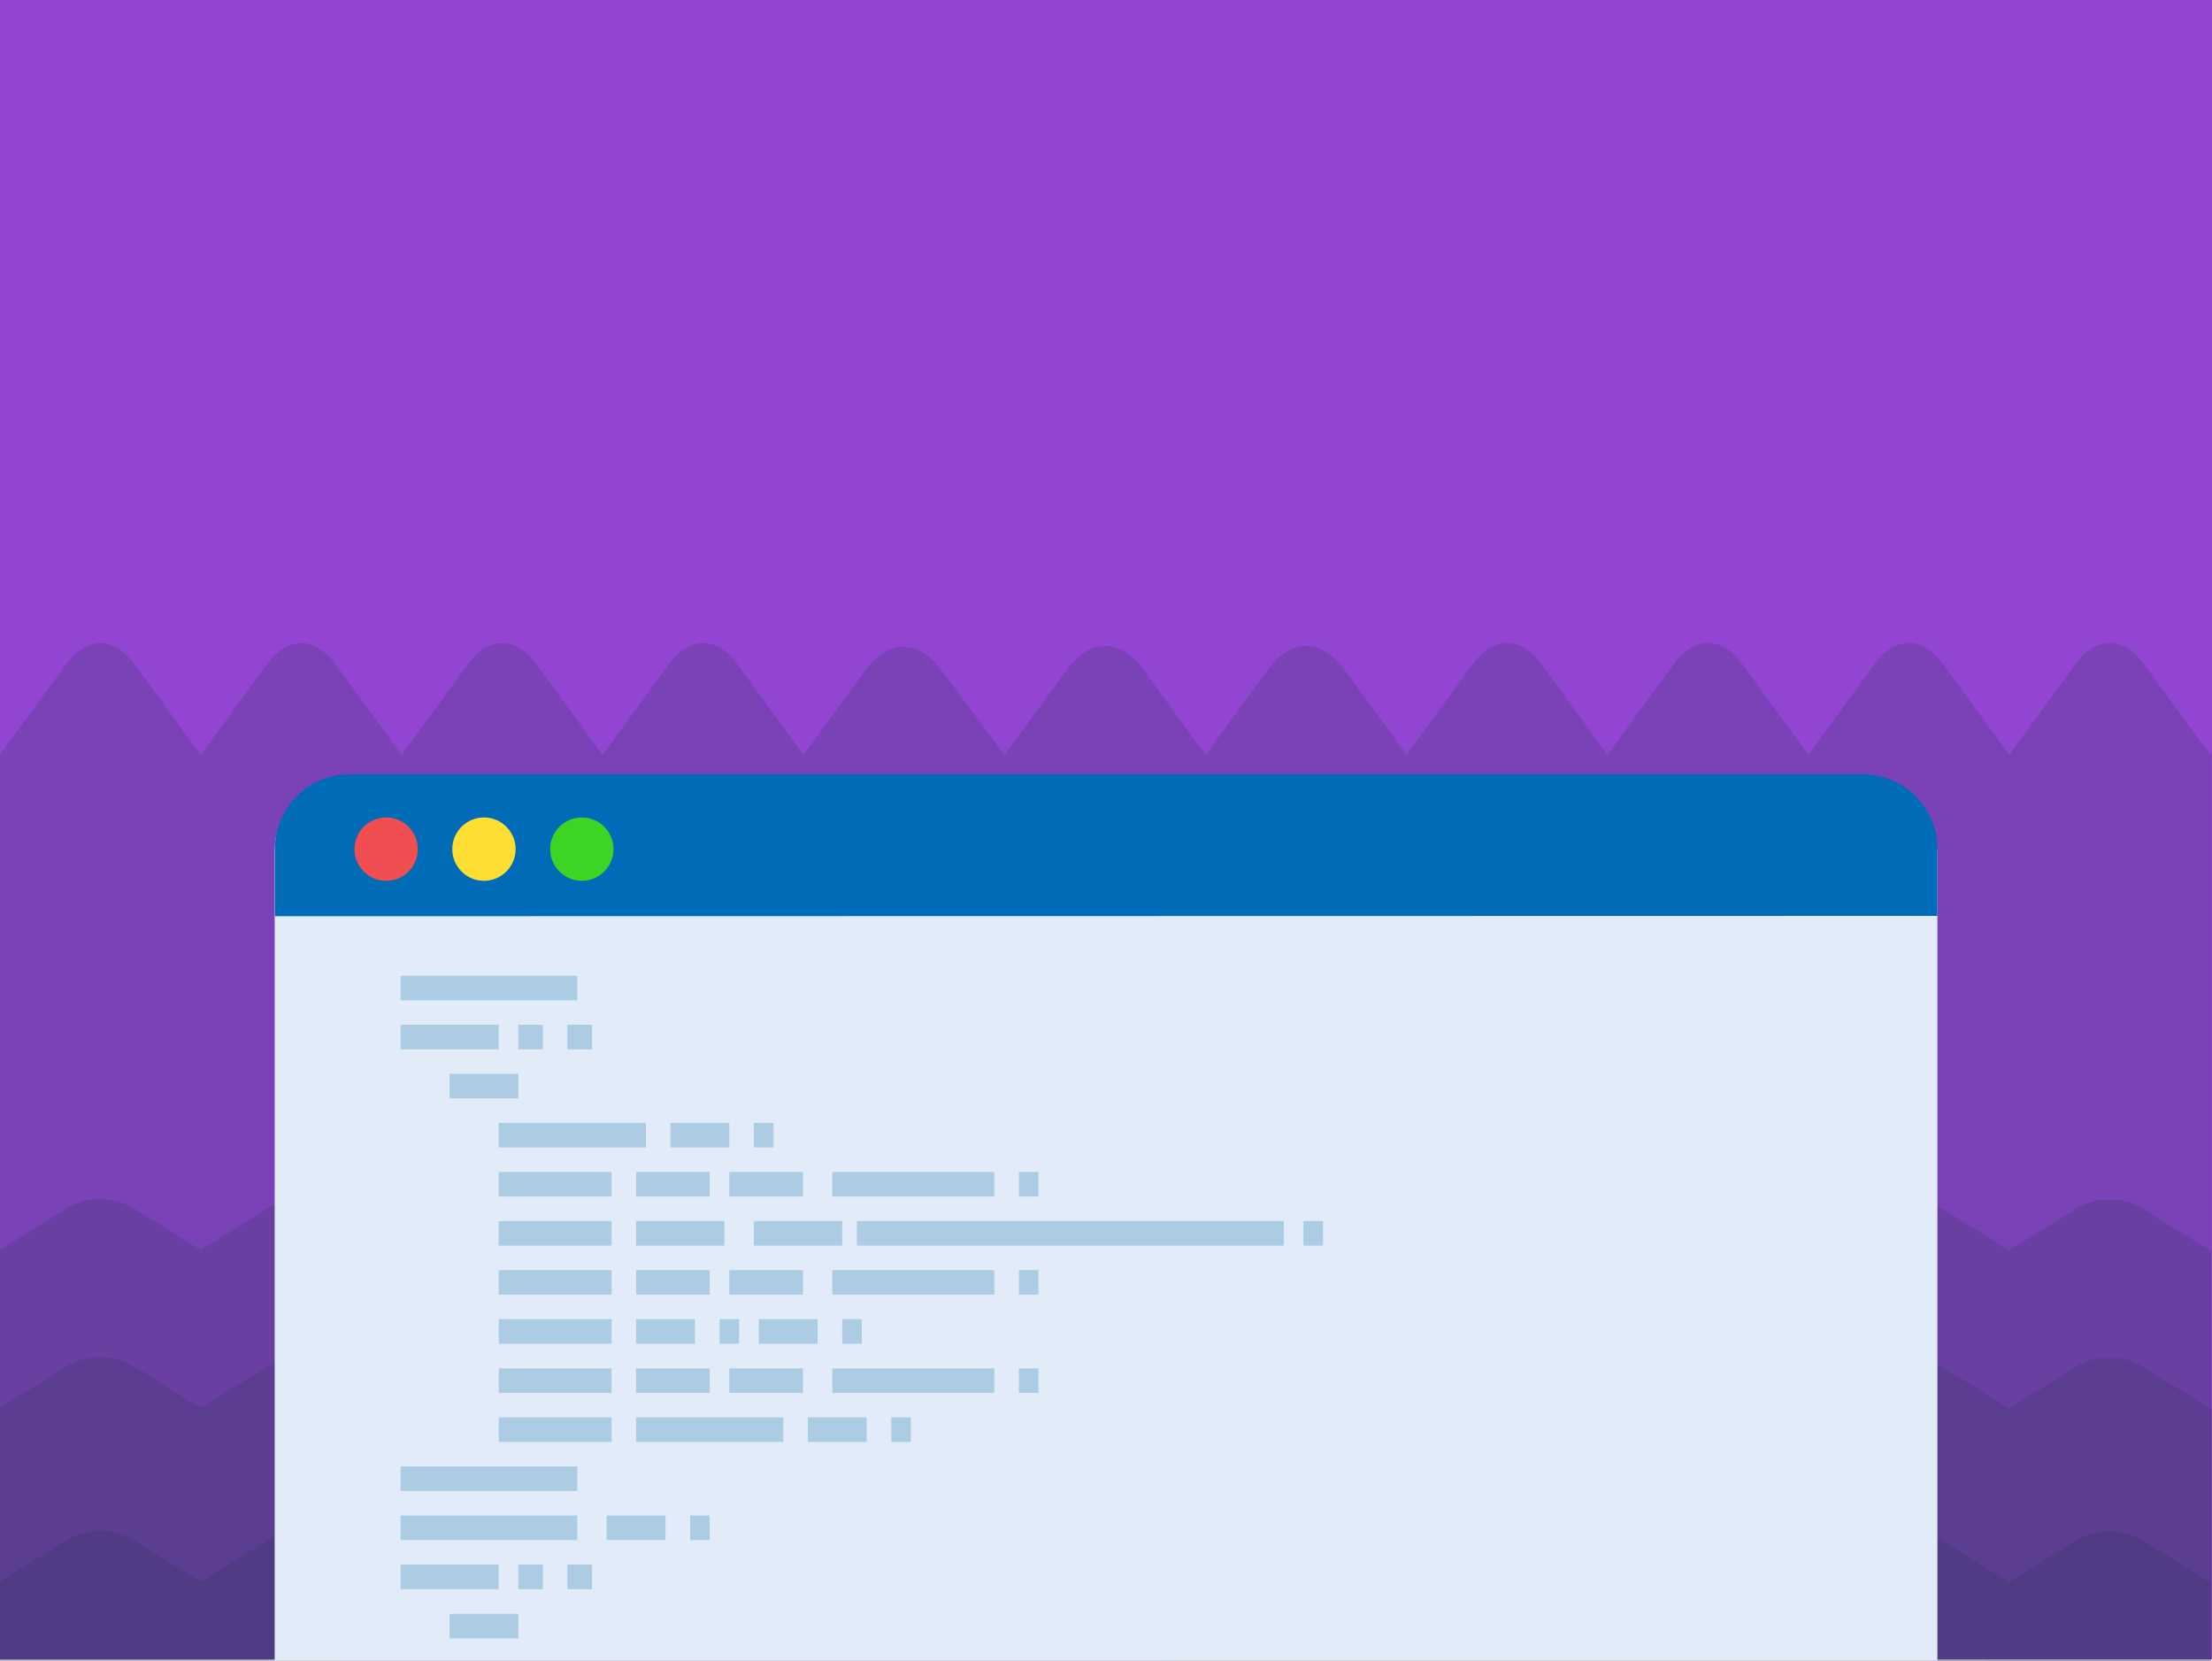 <svg xmlns="http://www.w3.org/2000/svg" viewBox="0 0 280 210.18"><defs><style>.cls-1{fill:#9145d2;}.cls-2{fill:#283655;opacity:0.21;}.cls-3{fill:#e1ecf8;}.cls-4{fill:#006bb6;}.cls-5{fill:#accce3;}.cls-6{fill:#f04e50;}.cls-7{fill:#ffde33;}.cls-8{fill:#3ed426;}</style></defs><title>background_image_48</title><g id="Layer_2" data-name="Layer 2"><g id="Layer_1-2" data-name="Layer 1"><rect class="cls-1" width="280" height="210"/><path class="cls-2" d="M0,210.18v-52l8.28-5.15a8.35,8.35,0,0,1,8.81,0l8.31,5.17,8.31-5.17a8.35,8.35,0,0,1,8.81,0l8.31,5.17,8.31-5.17a8.35,8.35,0,0,1,8.81,0l8.31,5.17,8.31-5.17a8.35,8.35,0,0,1,8.81,0l8.31,5.17,7.75-4.82a9.25,9.25,0,0,1,9.69,0l8,4.87,7.83-4.87a9.25,9.25,0,0,1,9.78,0l7.82,4.87,7.86-4.87a9.25,9.25,0,0,1,9.76,0l7.83,4.87,8.31-5.17a8.35,8.35,0,0,1,8.81,0l8.31,5.17,8.31-5.17a8.35,8.35,0,0,1,8.81,0l8.31,5.17,8.31-5.17a8.35,8.35,0,0,1,8.81,0l8.31,5.17,8.31-5.17a8.35,8.35,0,0,1,8.81,0l8.31,5.17.18-.11v52.06Z"/><path class="cls-2" d="M0,210V95.5L8.29,84.16c2.7-3.69,6.12-3.69,8.81,0l8.31,11.39,8.31-11.39c2.7-3.69,6.12-3.69,8.81,0l8.31,11.39,8.31-11.39c2.7-3.69,6.12-3.69,8.81,0l8.31,11.39L84.6,84.16c2.7-3.69,6.12-3.69,8.81,0l8.31,11.39,7.75-10.62c3-4.06,6.71-4.1,9.69-.11l8,10.73L135,84.82c3-4.1,6.78-4.1,9.78,0l7.82,10.72,7.86-10.73c3-4.08,6.77-4.08,9.76,0l7.83,10.72,8.31-11.39c2.7-3.69,6.12-3.69,8.81,0l8.31,11.39,8.31-11.39c2.7-3.69,6.12-3.69,8.81,0l8.31,11.39,8.31-11.39c2.7-3.69,6.12-3.69,8.81,0l8.31,11.39,8.31-11.39c2.7-3.69,6.12-3.69,8.81,0l8.31,11.39c.07-.07.12-.17.18-.24V210Z"/><path class="cls-2" d="M0,210.18v-32l8.28-5.15a8.35,8.35,0,0,1,8.81,0l8.31,5.17,8.31-5.17a8.35,8.35,0,0,1,8.81,0l8.31,5.17,8.31-5.17a8.35,8.35,0,0,1,8.81,0l8.31,5.17,8.31-5.17a8.35,8.35,0,0,1,8.81,0l8.31,5.17,7.75-4.82a9.25,9.25,0,0,1,9.69,0l8,4.87,7.83-4.87a9.25,9.25,0,0,1,9.78,0l7.82,4.87,7.86-4.87a9.25,9.25,0,0,1,9.76,0l7.83,4.87,8.31-5.17a8.35,8.35,0,0,1,8.81,0l8.31,5.17,8.31-5.17a8.35,8.35,0,0,1,8.81,0l8.31,5.17,8.31-5.17a8.35,8.35,0,0,1,8.81,0l8.31,5.17,8.31-5.17a8.35,8.35,0,0,1,8.81,0l8.31,5.17.18-.11v32.06Z"/><path class="cls-2" d="M0,210.18v-10l8.28-5.15a8.35,8.35,0,0,1,8.81,0l8.31,5.17,8.31-5.17a8.35,8.35,0,0,1,8.81,0l8.31,5.17,8.31-5.17a8.35,8.35,0,0,1,8.81,0l8.31,5.17,8.31-5.17a8.35,8.35,0,0,1,8.81,0l8.31,5.17,7.75-4.82a9.25,9.25,0,0,1,9.69,0l8,4.87,7.83-4.87a9.25,9.25,0,0,1,9.78,0l7.82,4.87,7.86-4.87a9.25,9.25,0,0,1,9.76,0l7.83,4.87,8.31-5.17a8.35,8.35,0,0,1,8.81,0l8.31,5.17,8.31-5.17a8.35,8.35,0,0,1,8.81,0l8.31,5.17,8.31-5.17a8.35,8.35,0,0,1,8.81,0l8.31,5.17,8.31-5.17a8.35,8.35,0,0,1,8.81,0l8.31,5.17.18-.11v10.06Z"/><path class="cls-3" d="M245.24,107.68v102.5H34.77V107.68a9.22,9.22,0,0,1,9.2-9.2H236a9.18,9.18,0,0,1,9.2,9.2Z"/><path class="cls-4" d="M245.24,115.92v-8.26A9.46,9.46,0,0,0,236,98H44a9.46,9.46,0,0,0-9.2,9.7v8.26Z"/><rect class="cls-5" x="50.71" y="123.49" width="22.36" height="3.11"/><rect class="cls-5" x="50.71" y="129.7" width="12.42" height="3.11"/><rect class="cls-5" x="65.61" y="129.7" width="3.11" height="3.11"/><rect class="cls-5" x="71.82" y="129.7" width="3.11" height="3.11"/><rect class="cls-5" x="50.71" y="191.81" width="22.36" height="3.11"/><rect class="cls-5" x="50.71" y="198.02" width="12.42" height="3.11"/><rect class="cls-5" x="65.61" y="198.02" width="3.11" height="3.11"/><rect class="cls-5" x="71.82" y="198.02" width="3.11" height="3.11"/><rect class="cls-5" x="56.92" y="135.91" width="8.7" height="3.11"/><rect class="cls-5" x="63.13" y="142.12" width="18.63" height="3.11"/><rect class="cls-5" x="84.87" y="142.12" width="7.45" height="3.11"/><rect class="cls-5" x="95.43" y="142.12" width="2.48" height="3.11"/><rect class="cls-5" x="80.52" y="179.39" width="18.63" height="3.11"/><rect class="cls-5" x="102.26" y="179.39" width="7.45" height="3.11"/><rect class="cls-5" x="112.82" y="179.39" width="2.48" height="3.11"/><rect class="cls-5" x="76.79" y="191.81" width="7.45" height="3.11"/><rect class="cls-5" x="87.35" y="191.81" width="2.48" height="3.11"/><rect class="cls-5" x="80.52" y="166.96" width="7.45" height="3.11"/><rect class="cls-5" x="91.08" y="166.96" width="2.48" height="3.11"/><rect class="cls-5" x="96.05" y="166.96" width="7.45" height="3.11"/><rect class="cls-5" x="106.61" y="166.96" width="2.48" height="3.11"/><rect class="cls-5" x="128.97" y="148.33" width="2.48" height="3.11"/><rect class="cls-5" x="164.99" y="154.54" width="2.48" height="3.11"/><rect class="cls-5" x="63.13" y="148.33" width="14.29" height="3.11"/><rect class="cls-5" x="80.52" y="148.33" width="9.32" height="3.11"/><rect class="cls-5" x="105.36" y="148.33" width="20.5" height="3.11"/><rect class="cls-5" x="92.32" y="148.33" width="9.32" height="3.11"/><rect class="cls-5" x="128.97" y="173.18" width="2.48" height="3.11"/><rect class="cls-5" x="80.52" y="173.18" width="9.32" height="3.11"/><rect class="cls-5" x="105.36" y="173.18" width="20.5" height="3.11"/><rect class="cls-5" x="92.32" y="173.18" width="9.32" height="3.11"/><rect class="cls-5" x="128.97" y="160.75" width="2.48" height="3.11"/><rect class="cls-5" x="80.52" y="160.75" width="9.32" height="3.11"/><rect class="cls-5" x="105.36" y="160.75" width="20.5" height="3.11"/><rect class="cls-5" x="92.32" y="160.75" width="9.32" height="3.11"/><rect class="cls-5" x="63.13" y="154.54" width="14.29" height="3.11"/><rect class="cls-5" x="80.52" y="154.54" width="11.18" height="3.11"/><rect class="cls-5" x="95.43" y="154.54" width="11.18" height="3.11"/><rect class="cls-5" x="108.47" y="154.54" width="54.04" height="3.11"/><rect class="cls-5" x="63.13" y="160.75" width="14.29" height="3.11"/><rect class="cls-5" x="63.13" y="166.96" width="14.29" height="3.11"/><rect class="cls-5" x="63.13" y="173.18" width="14.29" height="3.11"/><rect class="cls-5" x="63.13" y="179.39" width="14.29" height="3.11"/><rect class="cls-5" x="50.71" y="185.6" width="22.36" height="3.11"/><rect class="cls-5" x="56.92" y="204.26" width="8.7" height="3.11"/><circle class="cls-6" cx="48.88" cy="107.47" r="4.01"/><circle class="cls-7" cx="61.26" cy="107.47" r="4.01"/><circle class="cls-8" cx="73.65" cy="107.47" r="4.01"/></g></g></svg>